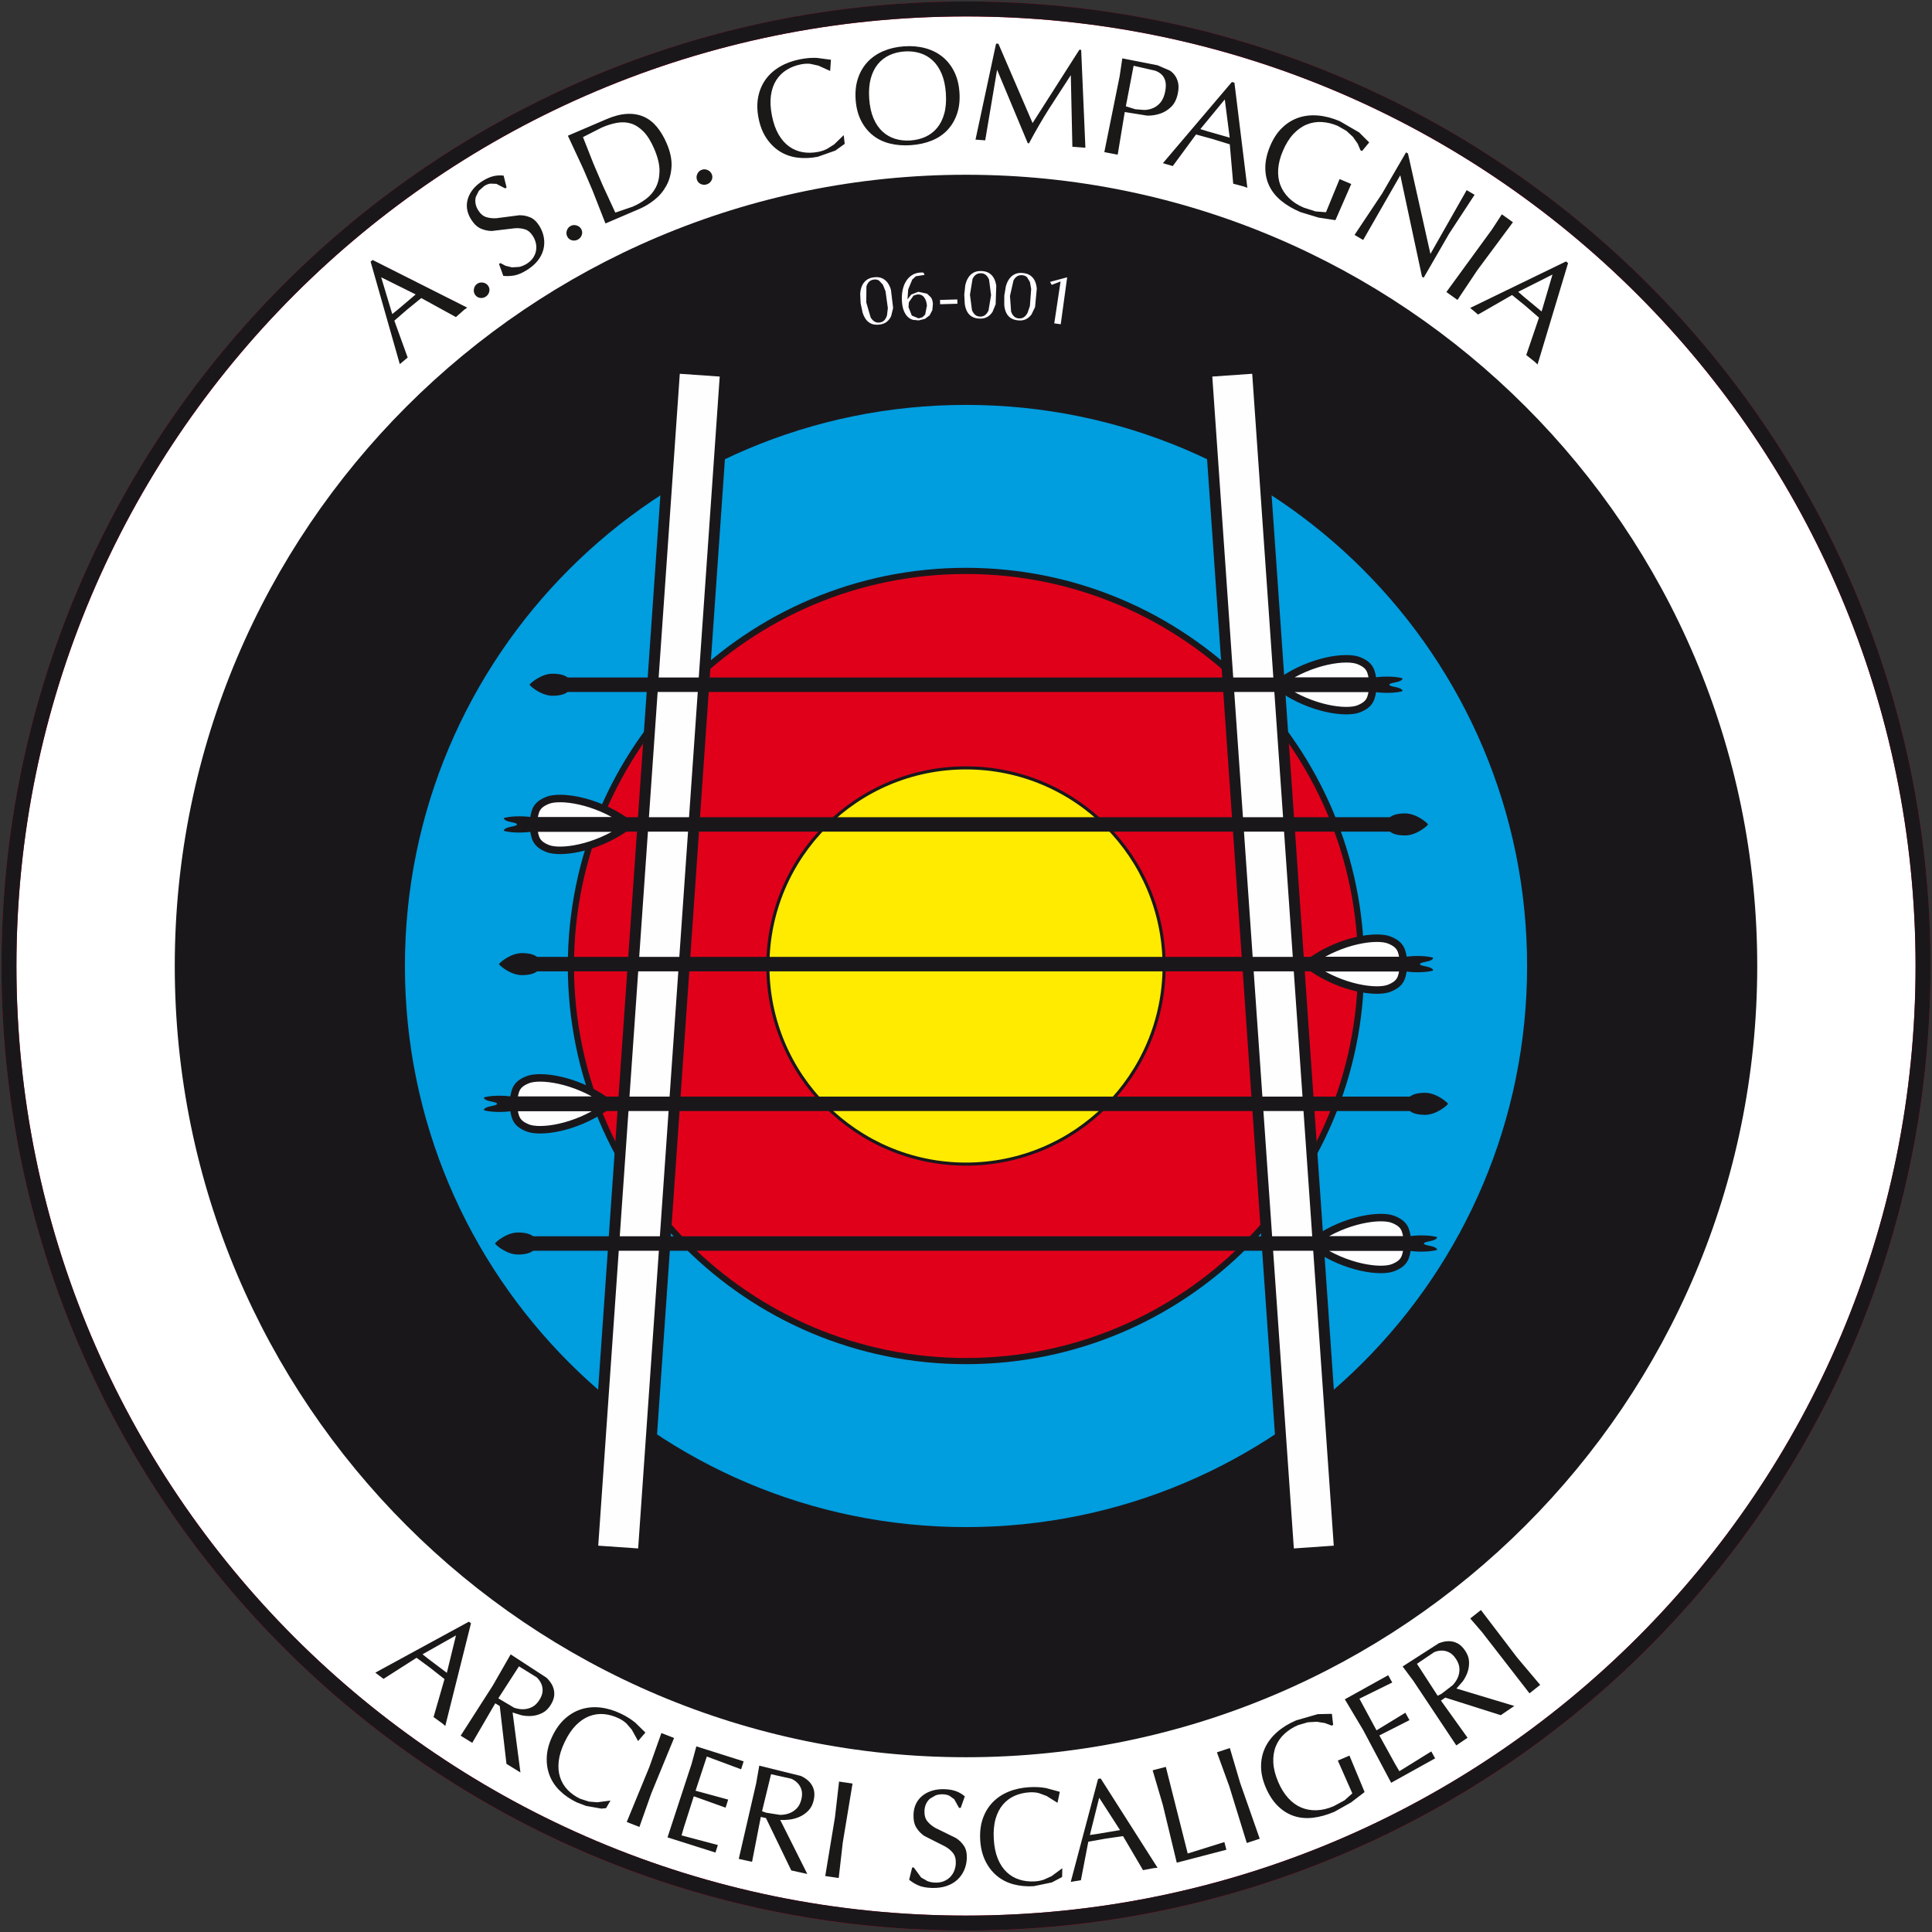<svg height="1080" viewBox="0 0 1080 1080" width="1080" xmlns="http://www.w3.org/2000/svg"><rect x="0" y="0" width="1080" height="1080" fill="#333333" stroke="none"/><path d="m1075 540.019c0 295.474-239.533 534.998-534.994 534.998-295.473 0-535.006-239.525-535.006-534.998 0-295.469 239.533-534.998 535.006-534.998 295.461 0 534.994 239.529 534.994 534.998z" fill="#fff" stroke="#e1001a" stroke-width="8.372"/><g stroke="#1a171b"><path d="m978.872 540.002c0 242.369-196.505 438.866-438.878 438.866-242.373 0-438.865-196.496-438.865-438.866 0-242.378 196.492-438.878 438.865-438.878 242.373 0 438.878 196.5 438.878 438.878z" fill="#1a171b" stroke-width="6.868"/><path d="m856.13 540.002c0 174.582-141.554 316.124-316.132 316.124-174.59 0-316.124-141.542-316.124-316.124 0-174.594 141.533-316.132 316.124-316.132 174.578 0 316.132 141.537 316.132 316.132z" fill="#009ddf" stroke-width="4.947"/><path d="m760.857 539.993c0 121.971-98.889 220.855-220.859 220.855-121.97 0-220.855-98.884-220.855-220.855 0-121.966 98.884-220.851 220.855-220.851 121.971 0 220.859 98.885 220.859 220.851z" fill="#e1001a" stroke-width="3.456"/></g><path d="m593.737 1049.259-5.699 3.017-10.187 2.112c-4.084.238-7.892-.123-11.424-1.084-3.532-.961-6.62-2.557-9.267-4.789-2.646-2.232-4.78-5.025-6.403-8.38-1.622-3.355-2.562-7.229-2.818-11.624s.226-8.352 1.447-11.873c1.221-3.521 3.042-6.545 5.462-9.072 2.42-2.527 5.378-4.516 8.872-5.965 3.495-1.449 7.387-2.299 11.678-2.549 3.412-.199 6.547-.032 9.405.502l7.63 2.083-1.276 6.144-6.138-3.844-4.294-1.578c-1.58-.401-3.3-.547-5.161-.438-3.05.178-5.852.834-8.405 1.969-2.553 1.135-4.74 2.779-6.559 4.935-1.819 2.155-3.181 4.828-4.084 8.019-.903 3.191-1.229 6.932-.979 11.223.25 4.291 1.01 7.968 2.278 11.033 1.268 3.064 2.931 5.561 4.989 7.49 2.058 1.929 4.421 3.308 7.089 4.138 2.668.83 5.527 1.156 8.577.978 1.861-.109 3.566-.442 5.116-.999l4.245-1.921 6.005-4.436zm-82.902-5.313 4.065 5.564 3.474 2.01c1.331.533 2.824.825 4.481.875 1.708.052 3.257-.198 4.647-.752 1.39-.553 2.579-1.32 3.568-2.3.988-.98 1.762-2.148 2.322-3.504.56-1.356.863-2.81.911-4.363.073-2.381-.478-4.289-1.651-5.724-1.174-1.435-2.652-2.646-4.435-3.633l-11.556-5.832c-1.776-1.22-3.244-2.755-4.405-4.603-1.161-1.849-1.695-4.3-1.601-7.354.066-2.174.515-4.142 1.346-5.904.831-1.762 2.004-3.267 3.519-4.516 1.515-1.249 3.318-2.204 5.411-2.865 2.093-.661 4.433-.952 7.021-.873 2.485.076 4.624.439 6.417 1.09 1.793.651 3.448 1.621 4.962 2.911l-2.296 6.458-.932-.029-2.689-4.823-2.623-1.906c-1.02-.523-2.255-.807-3.704-.852-1.449-.044-2.789.148-4.02.576l-3.244 1.883c-.932.826-1.662 1.827-2.19 3.003-.528 1.175-.814 2.462-.856 3.859-.074 2.433.475 4.367 1.649 5.801 1.174 1.435 2.652 2.659 4.434 3.672l11.561 5.677c1.778 1.142 3.25 2.586 4.414 4.332 1.164 1.745 1.703 4.041 1.616 6.888-.073 2.381-.569 4.62-1.488 6.716-.919 2.096-2.218 3.909-3.897 5.437-1.679 1.529-3.709 2.684-6.09 3.466-2.381.782-5.073 1.127-8.075 1.035-3.209-.098-5.797-.605-7.764-1.52s-3.606-1.937-4.919-3.065l1.687-6.865zm-44.089-28.041 2.299-19.996 7.532 1.103-5.465 33.036-2.266 19.766-7.532-1.103zm273.868-52.714 3.778 1.425.857-.367-.71-6.202-7.91.173-12.073 3.475c-4.19 1.792-7.766 3.998-10.729 6.618-2.963 2.619-5.19 5.544-6.681 8.773-1.491 3.229-2.226 6.712-2.205 10.448.021 3.737.898 7.628 2.629 11.675 1.793 4.19 4.014 7.605 6.664 10.245 2.65 2.64 5.624 4.522 8.921 5.646 3.297 1.124 6.867 1.47 10.709 1.037 3.842-.433 7.882-1.556 12.119-3.368l9.234-5.176 7.602-5.829-8.463-20.374-6.499 2.78 8.097 18.334-4.373 3.899-6.076 3.275c-3.333 1.426-6.544 2.18-9.635 2.263-3.091.083-5.965-.447-8.623-1.592-2.658-1.144-5.064-2.917-7.218-5.319-2.154-2.402-3.974-5.34-5.461-8.816-1.691-3.952-2.617-7.597-2.778-10.936-.161-3.339.296-6.351 1.372-9.036 1.076-2.685 2.694-5.025 4.854-7.019 2.16-1.994 4.716-3.623 7.668-4.886l5.366-1.578 5.029-.293zm21.424 3.95-10.271-17.22 24.245-13.461 2.262 4.075-18.351 9.034 9.562 17.703 16.126-9.842 2.3 4.143-16.842 8.551 8.978 16.25 2.213 3.747 17.846-11.064 2.149 3.871-24.584 13.65zm28.053-27.497 23.994 36.053 6.295-4.28-14.882-20.785 2.441-1.66 31.006 9.823 7.58-5.153-32.363-9.746 3.423-3.877c1.156-1.569 2.071-3.286 2.743-5.153.673-1.866.967-3.851.883-5.954-.084-2.104-.824-4.183-2.222-6.239-1.31-1.927-2.755-3.293-4.335-4.097-1.58-.804-3.25-1.188-5.009-1.15-1.759.038-3.569.438-5.429 1.202l-20.135 12.937zm15.707 7.215-2.134 1.075-11.581-17.863 9.658-6.519c1.316-.551 2.685-.839 4.107-.867 1.422-.027 2.814.294 4.178.964 1.363.67 2.613 1.84 3.748 3.51 1.31 1.927 1.999 3.792 2.065 5.594.067 1.802-.245 3.485-.935 5.05-.69 1.565-1.65 2.985-2.881 4.26zm22.657-34.497 26.542 34.221 5.969-4.725-12.829-15.207-20.291-26.637-5.969 4.724zm-183.422 131.918 2.057-.177-31.795-49.924-1.457.237-15.283 57.569 5.674-.921 4.138-21.526 9.329-1.672 10.069-1.478 11.197 19.036zm4.994-35.352-5.681-19.31 7.366-1.922 12.236 48.427 20.489-6.391 1.118 4.284-27.734 7.238zm37.129-10.457-6.886-18.914 7.23-2.382 5.706 19.303 10.994 31.382-7.23 2.382zm-73.752 26.707-4.153.596 5.195-20.832 11.673 18.093zm-190.706-28.256-9.722 42.202 7.435 1.636 4.884-25.093 2.883.634 14.157 29.282 8.952 1.97-15.145-30.215c1.511.12 3.234.062 5.169-.175 1.935-.237 3.811-.752 5.629-1.545 1.818-.793 3.463-1.942 4.934-3.448 1.471-1.506 2.474-3.472 3.008-5.9.501-2.276.501-4.264 0-5.965-.501-1.701-1.369-3.178-2.604-4.43-1.236-1.253-2.77-2.293-4.603-3.12l-23.233-5.748zm-36.031-11.09-13.519 41.266 26.807 8.491 1.337-4.221-20.299-5.37 1.202-4.182 5.643-17.687 17.784 6.366 1.431-4.517-18.229-4.959 6.297-19.109 19.171 7.131 1.407-4.443-26.437-8.374zm-23.666 1.914 6.725-18.971 7.093 2.764-12.734 30.969-6.641 18.754-7.093-2.764zm65.242 25.548-2.247-.813 5.028-20.687 11.371 2.542c1.304.579 2.455 1.375 3.451 2.39.996 1.015 1.719 2.247 2.169 3.698.45 1.451.457 3.163.023 5.135-.501 2.276-1.383 4.057-2.647 5.343-1.264 1.286-2.701 2.216-4.312 2.789-1.611.574-3.302.851-5.075.832zm-92.027-2.265 2.584-.264 2.474-4.24-7.403.96-4.644-.383-4.957-1.612c-2.753-1.326-5.093-3-7.022-5.021-1.929-2.022-3.324-4.375-4.186-7.061-.862-2.686-1.102-5.676-.722-8.97.38-3.295 1.503-6.878 3.369-10.75 1.866-3.872 3.968-6.984 6.308-9.334 2.34-2.351 4.828-4.026 7.465-5.026 2.637-1 5.348-1.376 8.131-1.127 2.783.249 5.551 1.036 8.303 2.362 1.68.809 3.112 1.773 4.298 2.89l2.987 3.465 3.498 6.341 4.099-4.75-5.657-5.528c-2.239-1.855-4.898-3.524-7.977-5.007-3.872-1.866-7.688-3.014-11.446-3.445-3.759-.431-7.309-.13-10.653.903-3.343 1.033-6.404 2.792-9.181 5.277-2.778 2.484-5.122 5.709-7.032 9.675-1.911 3.966-2.972 7.809-3.183 11.529-.212 3.721.297 7.199 1.526 10.435 1.229 3.236 3.153 6.132 5.773 8.688 2.62 2.556 5.773 4.721 9.458 6.497l5.171 1.974zm-60.759-68.762 10.01-17.463 20.054 13.062c1.459 1.384 2.567 2.87 3.322 4.459.755 1.589 1.09 3.269 1.004 5.04-.086 1.771-.739 3.649-1.96 5.634-1.302 2.117-2.895 3.645-4.78 4.584-1.884.939-3.815 1.484-5.793 1.635-1.978.152-3.919.022-5.824-.39l-4.939-1.533 4.376 33.514-7.808-4.802-3.75-32.308-2.514-1.546-12.858 22.095-6.484-3.988zm-28.086 21.197 1.543 1.372 14.378-57.416-1.174-.895-52.304 28.496 4.571 3.485 18.473-11.8 7.63 5.623 7.998 6.294-6.119 21.22zm31.192-14.088 8.782 5.219c1.668.6 3.356.894 5.066.881 1.71-.012 3.373-.418 4.989-1.218 1.616-.799 3.035-2.192 4.256-4.177 1.058-1.72 1.613-3.34 1.665-4.858.052-1.518-.226-2.92-.833-4.206-.608-1.286-1.432-2.416-2.474-3.391l-9.905-6.137zm-39.076-22.01-3.288-2.605 18.696-10.555-5.107 20.918z" fill="#1a1918" fill-rule="evenodd"/><path d="m558.129 24.476 19.095 44.32 26.147-40.993 1.007.074 2.365 54.695-7.282-.536-.873-40.021-12.079 18.623c-3.907 6.177-7.669 12.664-11.284 19.46l-.697-.051-17.153-41.062-6.641 39.468-5.423-.399 11.502-53.676zm-79.83 31.15c-.3-4.391.142-8.354 1.328-11.886 1.186-3.533 2.976-6.575 5.371-9.127 2.395-2.552 5.332-4.569 8.812-6.053 3.48-1.484 7.338-2.371 11.575-2.661 4.288-.293 8.257.058 11.907 1.054 3.65.996 6.835 2.595 9.555 4.797 2.72 2.202 4.908 4.972 6.564 8.31 1.656 3.339 2.634 7.203 2.934 11.595.3 4.392-.142 8.354-1.328 11.887-1.186 3.533-2.976 6.575-5.371 9.127-2.395 2.552-5.335 4.53-8.82 5.937-3.485 1.406-7.372 2.256-11.66 2.55-4.237.29-8.177-.024-11.821-.943-3.644-.919-6.827-2.479-9.547-4.68-2.72-2.202-4.908-4.972-6.564-8.31-1.656-3.339-2.634-7.203-2.934-11.595zm50.45-3.451c-.293-4.288-1.089-7.958-2.388-11.01s-2.987-5.531-5.064-7.44-4.454-3.264-7.13-4.067c-2.676-.803-5.538-1.1-8.587-.892-2.997.205-5.766.888-8.308 2.048-2.542 1.16-4.712 2.827-6.51 5-1.798 2.173-3.132 4.86-4.003 8.06-.871 3.2-1.16 6.944-.867 11.232.293 4.288 1.089 7.958 2.388 11.009 1.299 3.052 2.987 5.531 5.064 7.44 2.077 1.908 4.454 3.264 7.13 4.067 2.676.803 5.513 1.102 8.509.897 3.048-.209 5.843-.893 8.385-2.053 2.542-1.16 4.712-2.827 6.51-5 1.798-2.173 3.132-4.86 4.003-8.06.871-3.2 1.16-6.944.867-11.232zm-56.55 28.238-5.24 3.757-9.809 3.465c-4.015.786-7.837.942-11.465.465-3.629-.476-6.905-1.642-9.827-3.497-2.923-1.855-5.414-4.335-7.473-7.441-2.06-3.106-3.513-6.818-4.359-11.138-.846-4.32-.902-8.306-.166-11.959.736-3.653 2.132-6.895 4.19-9.726 2.058-2.83 4.72-5.199 7.988-7.106 3.268-1.907 7.01-3.273 11.228-4.099 3.354-.657 6.483-.914 9.387-.77l7.841 1.036-.436 6.26-6.6-2.981-4.467-.985c-1.619-.184-3.343-.097-5.173.261-2.998.587-5.686 1.615-8.063 3.084-2.377 1.468-4.322 3.393-5.835 5.774-1.512 2.381-2.501 5.213-2.966 8.496-.465 3.284-.284 7.034.542 11.253.826 4.218 2.074 7.76 3.744 10.625 1.67 2.866 3.654 5.115 5.953 6.749 2.299 1.634 4.826 2.682 7.582 3.145 2.756.463 5.632.4 8.631-.187 1.829-.358 3.474-.918 4.935-1.679l3.948-2.475 5.352-5.204zm-82.606 20.052c-.374-1.131-.282-2.252.277-3.365.559-1.112 1.404-1.856 2.535-2.23 1.131-.374 2.252-.282 3.365.277 1.112.559 1.856 1.404 2.23 2.535.374 1.131.27 2.215-.314 3.254-.583 1.039-1.441 1.745-2.571 2.119-1.131.374-2.24.319-3.328-.167-1.088-.485-1.819-1.293-2.193-2.424zm-63.656-6.351-8.493-18.249 21.564-9.237c4.189-1.794 8.006-2.781 11.45-2.961 3.444-.18 6.551.334 9.322 1.542 2.771 1.208 5.223 3.086 7.358 5.637 2.135 2.55 3.987 5.658 5.557 9.324 2.039 4.76 2.936 9.122 2.69 13.087-.246 3.964-1.214 7.491-2.904 10.582-1.69 3.09-3.892 5.709-6.606 7.857-2.714 2.148-5.475 3.824-8.283 5.027l-19.136 8.197-7.258-18.524zm11.116 9.773 6.912 14.954 9.66-3.293c2.618-1.121 5.104-2.552 7.457-4.293 2.353-1.74 4.198-3.911 5.535-6.511 1.337-2.601 2.022-5.669 2.057-9.205.035-3.536-.957-7.66-2.976-12.373-1.774-4.141-3.743-7.326-5.909-9.553s-4.472-3.732-6.92-4.515c-2.448-.782-5.037-.941-7.767-.476-2.73.465-5.571 1.33-8.522 2.594l-10.69 5.424 5.903 14.964zm-19.909 28.424c-.56-1.051-.658-2.172-.295-3.363.363-1.191 1.07-2.066 2.121-2.626 1.051-.56 2.172-.658 3.363-.295 1.191.363 2.066 1.07 2.626 2.121.56 1.051.64 2.138.241 3.26-.4 1.122-1.125 1.964-2.176 2.523-1.051.56-2.154.693-3.308.398-1.154-.295-2.012-.967-2.572-2.019zm-51.495 32.566c-.691-.97-.934-2.069-.728-3.297.206-1.228.794-2.188 1.763-2.879.97-.691 2.069-.934 3.297-.729 1.228.206 2.188.794 2.879 1.763.691.97.912 2.037.661 3.202-.251 1.165-.861 2.093-1.831 2.784-.97.691-2.046.966-3.229.823-1.183-.142-2.12-.699-2.811-1.669zm592.373 37.443 1.476 1.443 17.065-56.675-1.13-.949-53.588 26.002 4.402 3.697 19.008-10.917 7.357 5.976 7.692 6.663-7.112 20.909zm-6.176-36.43-3.162-2.757 19.173-9.664-6.086 20.654zm-17.794-37.646-25.51 34.997 6.196 4.423 11.048-16.546 19.958-26.887-6.196-4.423zm-39.135 26.441-12.138-56.716-20.755 36.186-4.82-2.837 15.404-23.111 13.38-23.041 1.071.63 12.559 56.153 20.267-35.662 4.418 2.6-14.27 21.796-14.18 24.553zm-35.952-74.34 1.588 3.712.858.364 3.982-4.807-5.603-5.586-10.868-6.303c-4.195-1.781-8.263-2.833-12.204-3.157-3.942-.323-7.593.095-10.955 1.255-3.362 1.16-6.383 3.042-9.064 5.645-2.681 2.603-4.881 5.93-6.602 9.982-1.781 4.195-2.706 8.162-2.775 11.902-.069 3.74.633 7.189 2.105 10.346 1.472 3.157 3.695 5.971 6.668 8.444 2.973 2.472 6.581 4.609 10.823 6.41l10.128 3.077 9.47 1.447 8.837-20.215-6.506-2.763-7.619 18.538-5.841-.455-6.571-2.115c-3.337-1.417-6.105-3.211-8.305-5.383-2.2-2.172-3.808-4.613-4.823-7.323-1.015-2.71-1.403-5.673-1.162-8.89.241-3.217 1.1-6.565 2.578-10.045 1.68-3.956 3.669-7.149 5.966-9.577 2.297-2.428 4.787-4.184 7.469-5.268s5.491-1.536 8.426-1.359c2.935.177 5.88.893 8.835 2.148l4.854 2.779 3.694 3.425zm-63.617 23.916 1.933.725-7.221-58.746-1.417-.413-38.566 45.392 5.518 1.609 12.997-17.651 9.141 2.504 9.725 2.998 1.917 22.002zm-69.448-61.675-8.573 42.451 7.476 1.433 3.938-23.843 12.546 2.01c2.443.046 4.832-.313 7.167-1.078 2.335-.765 4.427-2.051 6.276-3.859 1.849-1.807 3.096-4.389 3.739-7.746.409-2.136.448-3.987.116-5.554-.332-1.566-.902-2.928-1.708-4.084-.806-1.157-1.771-2.106-2.894-2.849l-6.94-2.991-19.668-3.849zm49.115 30.822-4.005-1.249 13.653-16.57 2.753 21.355zm-40.359-12.337-5.3-1.649 4.343-22.658 12.126 2.759c1.523.582 2.758 1.359 3.705 2.332.947.973 1.594 2.204 1.941 3.694.347 1.49.311 3.329-.108 5.516-.497 2.594-1.349 4.632-2.556 6.114-1.207 1.482-2.6 2.56-4.179 3.233-1.579.673-3.242 1.026-4.988 1.061zm-375.169 112.093 1.677-1.204-52.857-26.635-1.131.948 16.314 57.285 4.404-3.694-7.455-20.614 7.161-6.209 7.896-6.42 19.358 10.63zm-36.949-.235-3.264 2.636-6.192-20.558 19.285 9.576zm60.122-24.336-2.913-1.531-.792.491 2.385 6.655c1.717.216 3.648.162 5.793-.162 2.145-.323 4.582-1.33 7.312-3.021 2.553-1.581 4.607-3.356 6.16-5.323 1.553-1.967 2.608-4.051 3.163-6.253.555-2.202.637-4.43.246-6.685-.392-2.255-1.214-4.395-2.469-6.42-1.5-2.421-3.217-4.038-5.151-4.85-1.934-.812-3.958-1.203-6.072-1.173l-12.773 1.652c-2.045.14-3.953-.064-5.724-.612-1.771-.548-3.297-1.857-4.578-3.926-.736-1.189-1.209-2.419-1.418-3.69-.209-1.272-.153-2.509.168-3.713l1.665-3.361 3.033-2.701c1.233-.763 2.419-1.209 3.558-1.336l3.239.141 4.905 2.536.792-.491-1.652-6.652c-1.975-.239-3.89-.134-5.744.314-1.854.448-3.838 1.326-5.952 2.635-2.201 1.363-3.992 2.898-5.371 4.606-1.379 1.707-2.356 3.499-2.929 5.377-.573 1.878-.72 3.781-.439 5.708.28 1.928.993 3.816 2.138 5.666 1.609 2.598 3.408 4.346 5.396 5.246 1.989.9 4.061 1.368 6.215 1.405l12.855-1.52c2.032-.162 3.933.031 5.704.579 1.771.548 3.283 1.835 4.538 3.86.818 1.321 1.368 2.701 1.65 4.14.282 1.439.282 2.841-.001 4.203-.283 1.363-.851 2.659-1.704 3.888-.853 1.229-2.006 2.293-3.459 3.193-1.409.873-2.815 1.454-4.219 1.745l-4.007.243z" fill="#1a1918" fill-rule="evenodd"/><path d="m587.939 159.242-.949-1.659 9.565-2.57-3.596 26.243-3.617-.496 3.525-23.43zm-26.525 5.974.862-5.134c.434-1.59 1.052-2.958 1.854-4.104.802-1.146 1.811-2.029 3.028-2.65 1.216-.621 2.663-.867 4.341-.738 1.859.143 3.348.614 4.468 1.414 1.12.8 1.97 1.826 2.549 3.078.579 1.252.929 2.694 1.051 4.327l-.961 10.229-1.97 4.095c-.829 1.157-1.838 2.04-3.028 2.65-1.189.61-2.572.854-4.146.733-1.859-.143-3.35-.595-4.473-1.356-1.123-.761-1.974-1.768-2.553-3.02-.579-1.252-.929-2.694-1.051-4.327zm3.175.244.618 8.695c.381 1.12.923 2.019 1.624 2.696.701.677 1.607 1.058 2.717 1.143 1.11.085 2.063-.153 2.86-.715.796-.562 1.468-1.367 2.016-2.416l1.282-3.758.732-9.526-.693-3.91-1.624-2.696c-.701-.677-1.607-1.058-2.717-1.143-1.11-.085-2.061.127-2.854.638-.792.51-1.461 1.277-2.007 2.3zm-25.555-.761.557-5.176c.339-1.613.875-3.014 1.609-4.206.733-1.191 1.688-2.133 2.866-2.824 1.177-.691 2.608-1.022 4.29-.993 1.864.033 3.379.416 4.544 1.148 1.165.733 2.074 1.707 2.726 2.923.652 1.216 1.087 2.635 1.304 4.257l-.356 10.268-1.725 4.204c-.759 1.204-1.715 2.145-2.866 2.824-1.151.679-2.517 1.004-4.096.977-1.864-.033-3.379-.396-4.545-1.09-1.166-.694-2.075-1.649-2.727-2.864-.652-1.216-1.087-2.635-1.304-4.257zm3.184.056 1.13 8.643c.447 1.096 1.04 1.961 1.78 2.595.74.634 1.666.962 2.78.981 1.113.02 2.051-.275 2.812-.883.762-.608 1.385-1.452 1.87-2.531l1.433-8.598-1.13-8.643c-.447-1.096-1.04-1.961-1.78-2.595-.74-.635-1.666-.962-2.78-.981-1.113-.02-2.05.249-2.811.805-.761.556-1.384 1.361-1.868 2.414zm-7.077 2.629.07 2.407-9.667.283-.07-2.407zm-16.982 3.494c-.15-1.962-.68-3.532-1.588-4.709-.908-1.177-2.188-1.702-3.841-1.575l-2.073.646-2.579 3.703-.22 2.724 1.842 4.728 3.821 1.577 2.151-.652 1.502-1.498zm-1.511-17.179-4.696.73-1.999 1.867-2.267 5.491-.392 5.561 2.111-2.694 3.913-1.546 4.931 1.063 2.165 2.074c.614.901.978 2.087 1.091 3.559l-.329 3.589-1.513 2.882-2.577 1.95-3.517.873-3.257-.315c-1.061-.295-2.019-.852-2.874-1.669-.855-.817-1.568-1.912-2.141-3.283-.573-1.371-.937-3.077-1.093-5.116-.164-2.143-.067-4.182.291-6.118.358-1.936.967-3.645 1.828-5.126.86-1.481 1.976-2.677 3.348-3.587 1.372-.91 2.988-1.423 4.849-1.54l1.635-.008.676 1.195zm-35.549 15.814-.241-5.2c.088-1.645.404-3.113.946-4.402.542-1.289 1.342-2.366 2.4-3.229 1.058-.863 2.421-1.409 4.088-1.638 1.847-.253 3.402-.106 4.666.439 1.264.546 2.311 1.369 3.141 2.471.83 1.102 1.477 2.437 1.94 4.007l1.22 10.202-1.061 4.418c-.566 1.306-1.366 2.382-2.4 3.229-1.034.847-2.333 1.378-3.898 1.592-1.847.253-3.4.126-4.658-.382-1.259-.507-2.303-1.312-3.133-2.413-.83-1.102-1.477-2.437-1.94-4.007zm3.155-.432 2.439 8.369c.609 1.014 1.328 1.778 2.156 2.292.828.514 1.794.695 2.897.544 1.103-.151 1.984-.585 2.644-1.303.66-.718 1.147-1.647 1.461-2.787l.46-3.944-1.296-9.466-1.503-3.675-2.156-2.292c-.828-.514-1.794-.695-2.897-.544-1.103.151-1.988.56-2.655 1.226-.667.666-1.159 1.557-1.477 2.672z" fill="#fffefe" fill-rule="evenodd"/><g stroke="#1a171b"><path d="m1075 539.998c0 295.469-239.533 534.998-534.994 534.998-295.473 0-535.006-239.529-535.006-534.998 0-295.474 239.533-534.998 535.006-534.998 295.461 0 534.994 239.524 534.994 534.998z" fill="none" stroke-width="8.372"/><path d="m650.75 539.998c0 61.162-49.59 110.752-110.752 110.752-61.166 0-110.748-49.59-110.748-110.752 0-61.162 49.581-110.752 110.748-110.752 61.162 0 110.752 49.59 110.752 110.752z" fill="#ffeb00" stroke-width="1.733"/><g fill="#fefefe" stroke-linejoin="round" stroke-width="6.114"><path d="m405.583 207.657-28.409-1.972-46.016 661.191 28.413 1.972z"/><path d="m674.417 207.657 28.409-1.972 46.012 661.191-28.409 1.972z"/></g></g><path d="m768.198 378.729h-450.792c-1.543-1.066-3.721-2.103-8.492-2.124-5.993-.034-11.985 4.808-12.913 6.157.927 1.353 6.92 6.195 12.913 6.161 4.771-.021 6.949-1.058 8.492-2.124h450.792c3.119.51 10.211.948 15.365-.316.83-.211.295-.809-.16-1.189-1.779-1.441-6.726-1.352-6.726-2.533 0-1.188 4.947-1.1 6.726-2.537.455-.371.99-.969.16-1.18-5.154-1.264-12.247-.826-15.365-.316z" fill="#1a171b"/><path d="m767.474 384.814c-.919 5.521-1.319 8.753-7.94 11.417-6.861 2.765-26.327.257-43.184-11.417z" fill="#fefefe" stroke="#1a171b" stroke-linecap="round" stroke-linejoin="round" stroke-width="4.186"/><path d="m767.474 380.714c-.919-5.521-1.319-8.753-7.94-11.417-6.861-2.764-26.327-.257-43.184 11.417z" fill="#fefefe" stroke="#1a171b" stroke-linecap="round" stroke-linejoin="round" stroke-width="4.186"/><path d="m297.477 456.828h479.432c1.547-1.07 3.73-2.107 8.492-2.129 5.997-.034 11.994 4.809 12.917 6.161-.923 1.349-6.92 6.191-12.917 6.157-4.762-.021-6.945-1.058-8.492-2.124h-479.432c-3.119.51-10.211.948-15.365-.316-.83-.207-.295-.809.16-1.188 1.778-1.441 6.726-1.353 6.726-2.529 0-1.188-4.948-1.104-6.726-2.541-.455-.371-.99-.97-.16-1.176 5.154-1.264 12.247-.83 15.365-.316z" fill="#1a171b"/><path d="m298.202 462.909c.919 5.521 1.319 8.753 7.94 11.421 6.861 2.761 26.323.253 43.18-11.421z" fill="#fefefe" stroke="#1a171b" stroke-linecap="round" stroke-linejoin="round" stroke-width="4.186"/><path d="m298.202 458.809c.919-5.521 1.319-8.753 7.94-11.417 6.861-2.764 26.323-.257 43.18 11.417z" fill="#fefefe" stroke="#1a171b" stroke-linecap="round" stroke-linejoin="round" stroke-width="4.186"/><path d="m286.313 613.006h501.764c1.538-1.062 3.725-2.103 8.488-2.124 5.997-.034 11.99 4.813 12.917 6.157-.927 1.353-6.92 6.195-12.917 6.166-4.762-.021-6.949-1.062-8.488-2.124h-501.764c-3.114.506-10.207.944-15.365-.32-.826-.211-.291-.809.164-1.184 1.778-1.441 6.726-1.353 6.726-2.537 0-1.18-4.948-1.092-6.726-2.533-.455-.371-.99-.973-.164-1.176 5.158-1.265 12.251-.83 15.365-.325z" fill="#1a171b"/><path d="m287.038 619.092c.923 5.525 1.319 8.753 7.944 11.425 6.861 2.761 26.318.253 43.18-11.425z" fill="#fefefe" stroke="#1a171b" stroke-linecap="round" stroke-linejoin="round" stroke-width="4.186"/><path d="m287.038 614.995c.923-5.521 1.319-8.753 7.944-11.417 6.861-2.769 26.318-.261 43.18 11.417z" fill="#fefefe" stroke="#1a171b" stroke-linecap="round" stroke-linejoin="round" stroke-width="4.186"/><path d="m785.3 534.915h-484.995c-1.543-1.066-3.726-2.103-8.492-2.124-5.997-.034-11.985 4.808-12.912 6.161.927 1.349 6.915 6.191 12.912 6.157 4.766-.021 6.949-1.058 8.492-2.124h484.995c3.114.51 10.207.948 15.365-.316.826-.211.291-.809-.164-1.189-1.778-1.441-6.726-1.353-6.726-2.529 0-1.189 4.948-1.104 6.726-2.541.455-.371.99-.97.164-1.176-5.158-1.268-12.251-.83-15.365-.32z" fill="#1a171b"/><path d="m784.575 541.001c-.923 5.521-1.319 8.753-7.944 11.417-6.861 2.765-26.314.257-43.18-11.417z" fill="#fefefe" stroke="#1a171b" stroke-linecap="round" stroke-linejoin="round" stroke-width="4.186"/><path d="m784.575 536.9c-.923-5.521-1.319-8.753-7.944-11.416-6.861-2.764-26.314-.257-43.18 11.416z" fill="#fefefe" stroke="#1a171b" stroke-linecap="round" stroke-linejoin="round" stroke-width="4.186"/><path d="m787.513 691.097h-489.416c-1.543-1.062-3.721-2.103-8.492-2.124-5.997-.034-11.986 4.813-12.913 6.157.927 1.353 6.916 6.195 12.913 6.165 4.771-.021 6.949-1.062 8.492-2.124h489.416c3.119.506 10.207.944 15.365-.325.826-.206.295-.805-.164-1.18-1.778-1.441-6.726-1.353-6.726-2.537 0-1.18 4.948-1.096 6.726-2.533.459-.371.99-.978.164-1.176-5.159-1.264-12.247-.83-15.365-.324z" fill="#1a171b"/><path d="m786.788 697.183c-.923 5.521-1.319 8.753-7.944 11.416-6.861 2.769-26.314.261-43.18-11.416z" fill="#fefefe" stroke="#1a171b" stroke-linecap="round" stroke-linejoin="round" stroke-width="4.186"/><path d="m786.788 693.087c-.923-5.525-1.319-8.753-7.944-11.421-6.861-2.765-26.314-.257-43.18 11.421z" fill="#fefefe" stroke="#1a171b" stroke-linecap="round" stroke-linejoin="round" stroke-width="4.186"/></svg>